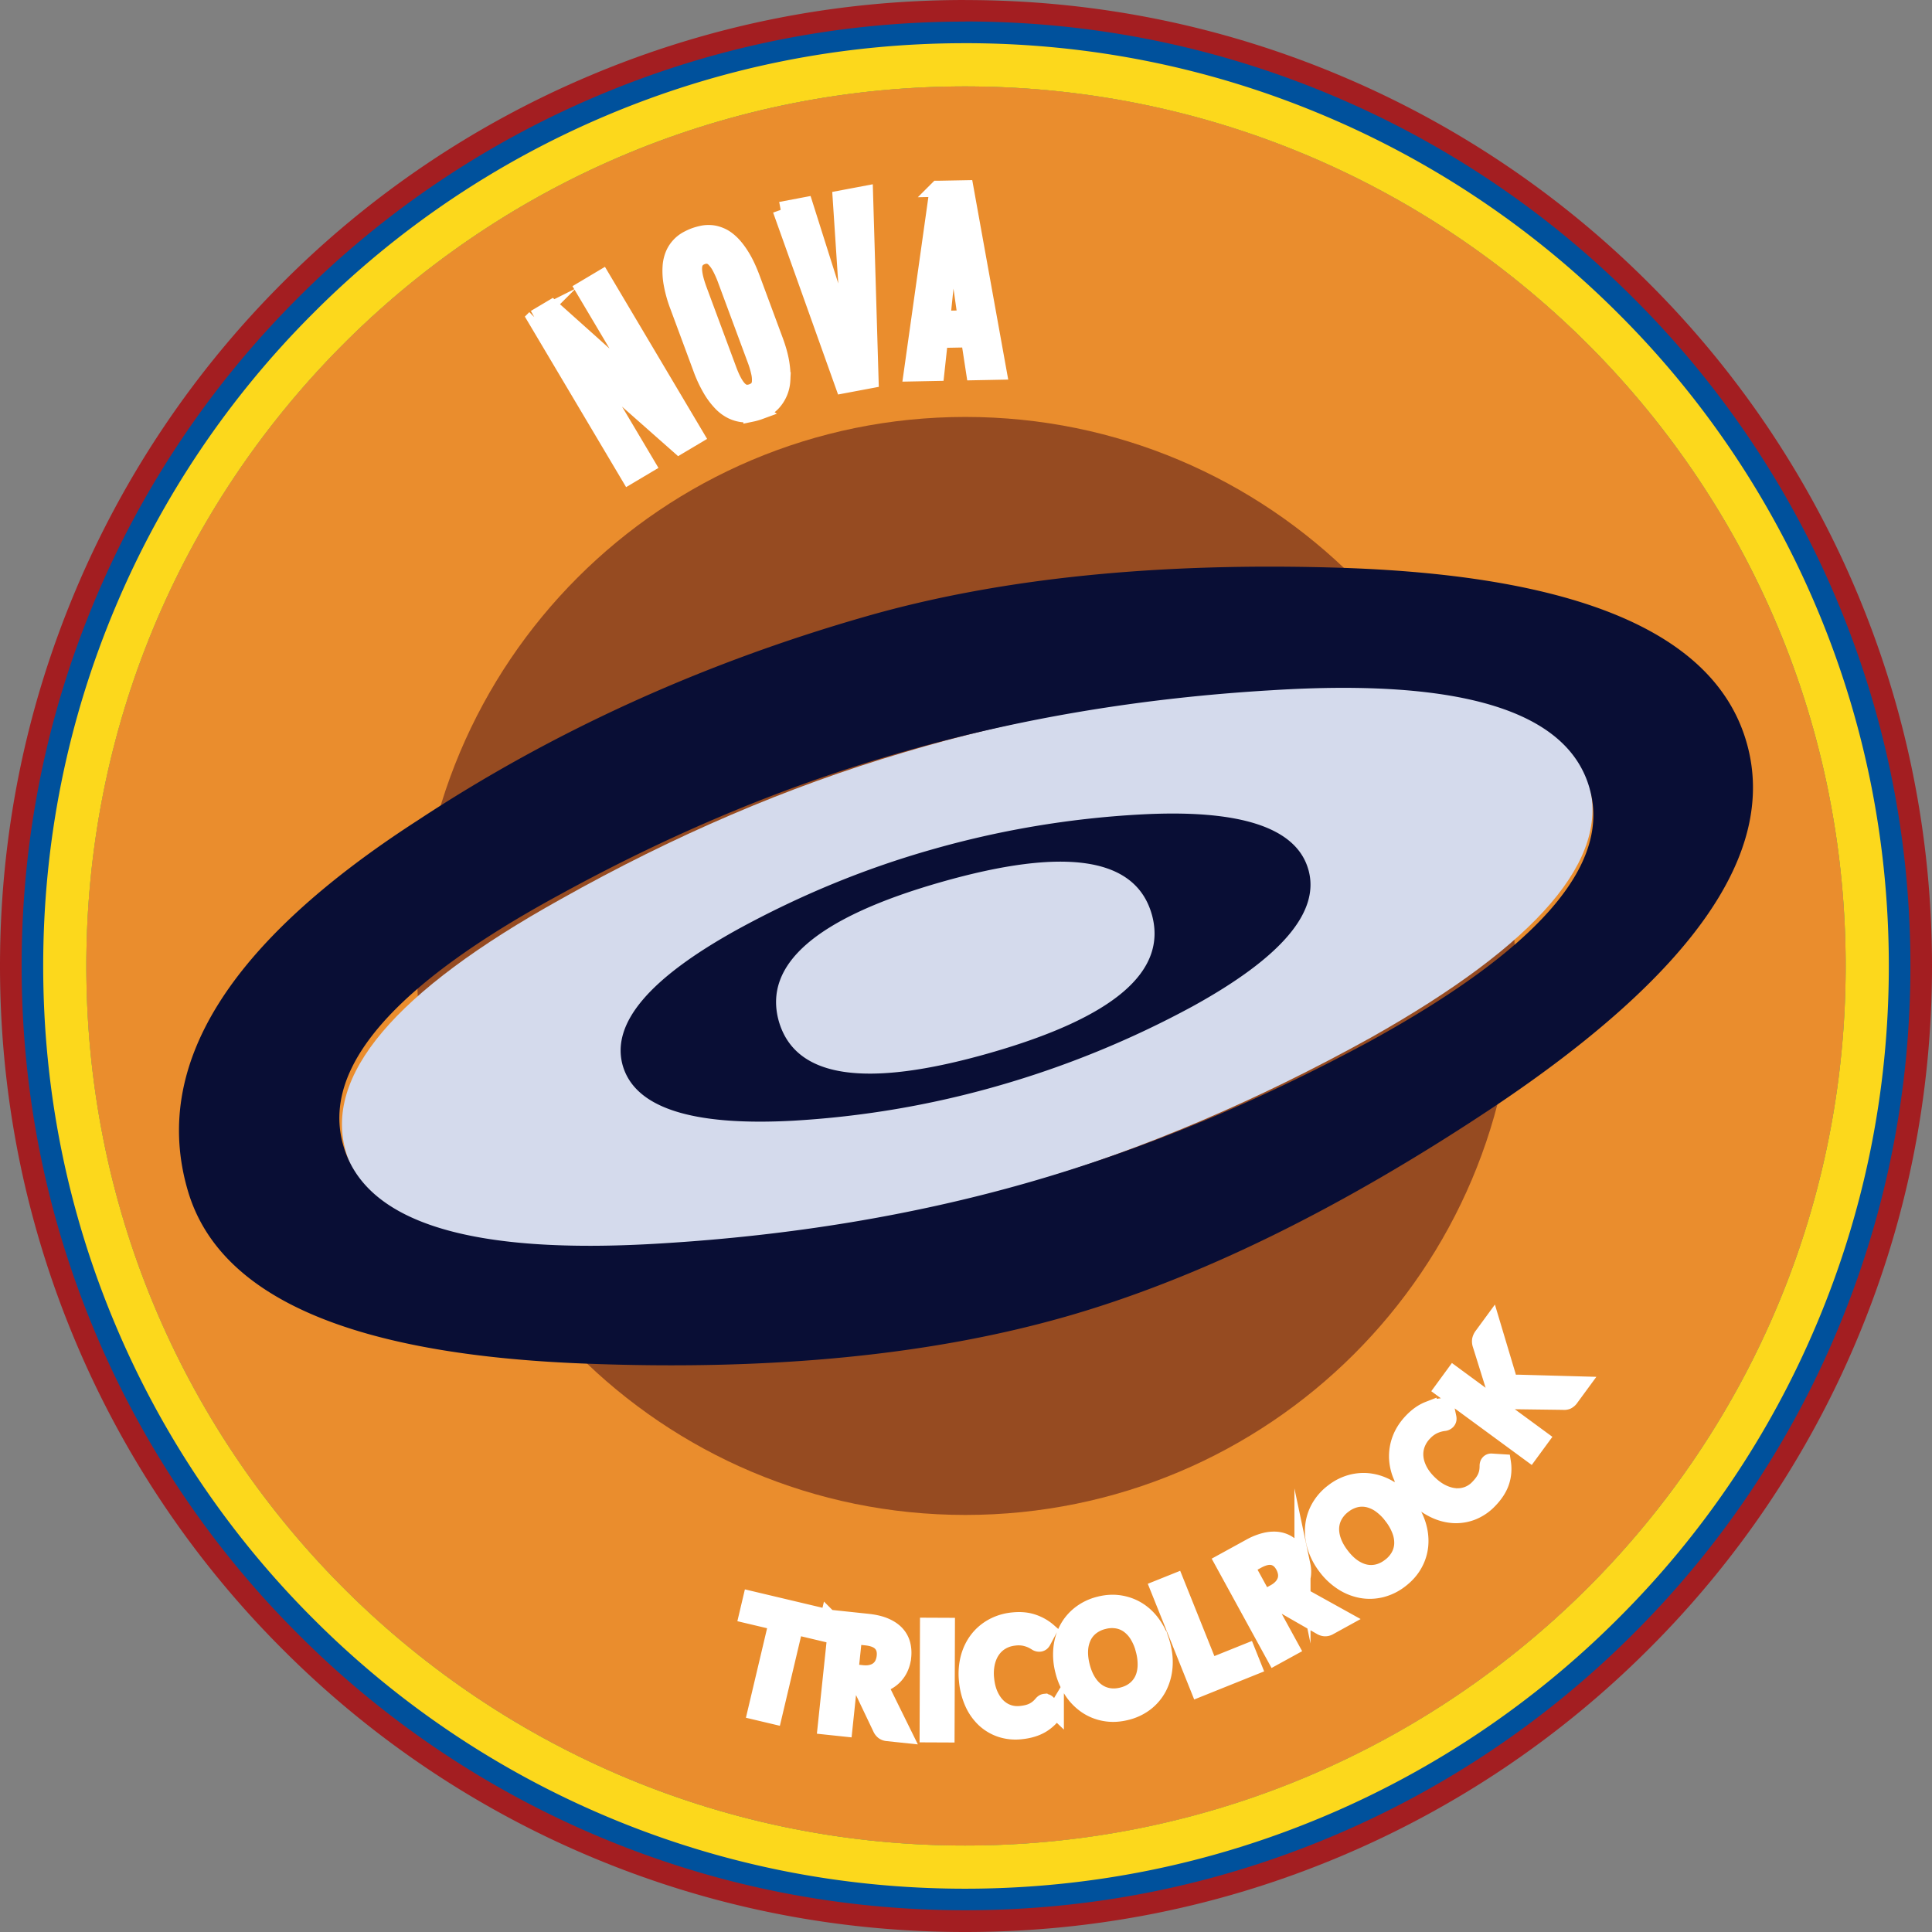 <svg width="120" height="120" fill="none" xmlns="http://www.w3.org/2000/svg"><rect width="100%" height="100%" fill="#808080" stroke="none"/><path d="M59.943 5.368c30.168 0 54.694 24.433 54.694 54.63 0 30.198-24.527 54.631-54.694 54.631s-54.58-24.433-54.58-54.63c0-30.198 24.411-54.631 54.58-54.631Zm0-5.368C51.848 0 43.994 1.585 36.6 4.713a59.699 59.699 0 0 0-19.053 12.85A59.75 59.75 0 0 0 4.708 36.635C1.584 44.035 0 51.896 0 60s1.584 15.965 4.708 23.366a59.742 59.742 0 0 0 12.84 19.07A59.672 59.672 0 0 0 36.6 115.287C43.993 118.413 51.846 120 59.943 120c8.096 0 15.953-1.585 23.356-4.712a59.862 59.862 0 0 0 19.089-12.846 59.775 59.775 0 0 0 12.882-19.069c3.139-7.404 4.73-15.267 4.73-23.371 0-8.105-1.591-15.968-4.73-23.372a59.8 59.8 0 0 0-12.882-19.07A59.88 59.88 0 0 0 83.299 4.716C75.896 1.588 68.038.003 59.943.003V0Z" fill="#A31E21"/><path d="M59.943 5.367c30.168 0 54.694 24.434 54.694 54.631S90.11 114.63 59.943 114.63 5.363 90.196 5.363 60c0-30.198 24.411-54.632 54.58-54.632Zm0-4.026c-7.915 0-15.593 1.55-22.82 4.607A58.341 58.341 0 0 0 18.498 18.51 58.41 58.41 0 0 0 5.946 37.153c-3.054 7.235-4.603 14.92-4.603 22.842 0 7.922 1.55 15.609 4.603 22.842a58.4 58.4 0 0 0 12.552 18.643 58.346 58.346 0 0 0 18.625 12.562c7.228 3.058 14.905 4.607 22.82 4.607 7.914 0 15.598-1.549 22.835-4.607a58.517 58.517 0 0 0 18.663-12.559 58.45 58.45 0 0 0 12.594-18.643c3.068-7.237 4.624-14.925 4.624-22.848 0-7.923-1.556-15.61-4.624-22.848A58.465 58.465 0 0 0 101.441 18.5 58.555 58.555 0 0 0 82.778 5.94c-7.237-3.055-14.92-4.606-22.835-4.606v.006Z" fill="#00519C"/><path d="M59.942 114.628c-30.168 0-54.58-24.434-54.58-54.631 0-30.198 24.412-54.63 54.58-54.63 30.169 0 54.694 24.434 54.694 54.632 0 30.197-24.527 54.63-54.694 54.63v-.001Z" fill="#EA8D2D"/><path d="m33.23 19.742 1.05-.624 5.972 5.345.03-.017c-.1-.148-.215-.31-.344-.49a19.86 19.86 0 0 1-.426-.614 36.689 36.689 0 0 1-1.142-1.809l-2.128-3.584 1.159-.69 5.834 9.828-1.06.63-5.861-5.179-.04.024c.114.167.238.346.374.538.137.192.293.42.467.684.174.264.375.576.6.93.225.358.486.786.782 1.284l1.716 2.89-1.15.683-5.835-9.827.002-.002Zm13.941 5.819c-.15.055-.316.102-.5.14a1.828 1.828 0 0 1-.58.02 2.104 2.104 0 0 1-.632-.19 2.384 2.384 0 0 1-.657-.481 4.515 4.515 0 0 1-.654-.867 7.981 7.981 0 0 1-.622-1.343l-1.407-3.796a7.783 7.783 0 0 1-.402-1.425 4.385 4.385 0 0 1-.062-1.078 2.33 2.33 0 0 1 .19-.781 1.945 1.945 0 0 1 .82-.892c.162-.088.315-.16.46-.214.14-.052.296-.096.474-.136.177-.04.364-.052.562-.038.198.014.405.069.62.162.217.093.436.248.656.462.22.216.44.503.658.862.218.359.429.813.631 1.36l1.408 3.797c.198.531.328 1.002.394 1.414.066.41.087.772.062 1.083a2.234 2.234 0 0 1-.547 1.36 1.787 1.787 0 0 1-.438.367 2.889 2.889 0 0 1-.437.212l.003.002Zm-.454-1.224a.81.81 0 0 0 .331-.217.656.656 0 0 0 .151-.377 1.957 1.957 0 0 0-.044-.587 5.895 5.895 0 0 0-.256-.85l-1.808-4.876a6.393 6.393 0 0 0-.37-.84 2.099 2.099 0 0 0-.359-.498.7.7 0 0 0-.366-.203.757.757 0 0 0-.394.047.793.793 0 0 0-.338.225.707.707 0 0 0-.15.395c-.018.165 0 .37.05.613.05.244.14.536.267.88l1.81 4.875c.123.335.243.605.36.811.115.208.232.365.351.472.12.108.24.17.366.185a.834.834 0 0 0 .4-.056l-.001.001Zm1.773-11.302 1.514-.287 2.752 8.696.063-.011-.599-9.103 1.508-.285.343 11.57-1.69.318-3.89-10.898h-.002Zm9.748-1.308 1.733-.033 2.055 11.394-1.522.03-.313-2.042-1.813.034-.223 2.053-1.529.03 1.614-11.466h-.002Zm1.752 8.048-.806-5.68h-.064l-.596 5.708 1.464-.028h.002Z" fill="#fff" stroke="#fff" stroke-miterlimit="10"/><path d="M59.964 94.096c-18.83 0-34.066-15.25-34.066-34.1 0-18.848 15.236-34.099 34.066-34.099 18.829 0 34.138 15.25 34.138 34.1 0 18.849-15.31 34.099-34.139 34.099Z" fill="#964B21"/><path d="M98.67 48.602c-1.378-4.82-8.008-6.793-19.859-5.91-8.037.567-15.639 1.929-22.754 4.066-7.143 2.112-14.207 5.143-21.223 9.089-10.332 5.743-14.78 10.998-13.326 15.776 1.436 4.774 8.013 6.713 19.792 5.85 8.086-.58 15.637-1.922 22.628-3.996 7.113-2.114 14.176-5.12 21.236-9.04 10.364-5.836 14.891-11.11 13.505-15.834v-.002Z" fill="#D4DAEC"/><path d="M98.742 49.005c-1.325-4.834-7.93-6.88-19.79-6.131-8.043.474-15.66 1.752-22.798 3.81-7.167 2.032-14.265 4.983-21.325 8.851-10.395 5.628-14.902 10.833-13.502 15.625 1.383 4.792 7.938 6.804 19.725 6.072 8.092-.489 15.658-1.745 22.672-3.743 7.137-2.033 14.233-4.962 21.337-8.8 10.427-5.72 15.015-10.943 13.68-15.682v-.002ZM81.27 54.03c.729 2.606-1.67 5.433-7.197 8.477a59.824 59.824 0 0 1-12.063 4.931 58.312 58.312 0 0 1-12.803 2.174c-6.272.332-9.776-.82-10.529-3.435-.73-2.606 1.639-5.413 7.14-8.452 3.893-2.129 7.885-3.775 12.065-4.961a58.728 58.728 0 0 1 12.85-2.17c6.281-.356 9.803.798 10.535 3.434l.002.002Zm-9.73 2.764c-1.01-3.55-5.376-4.208-13.098-2.003-7.72 2.205-11.062 5.099-10.068 8.642 1.02 3.527 5.355 4.182 13.077 1.978 7.723-2.205 11.084-5.065 10.09-8.616Zm-5.444 25.013c-8.282 2.353-18.042 3.312-29.331 2.904-14.788-.501-23.16-4.08-25.105-10.779-2.256-7.734 2.52-15.387 14.298-22.986 8.39-5.528 17.669-9.746 27.8-12.651 8.332-2.395 18.246-3.397 29.69-3.023 14.838.507 23.2 4.163 25.065 10.95 1.868 6.759-3.384 14.272-15.74 22.536-9.499 6.325-18.397 10.696-26.677 13.05v-.001Z" fill="#090E35"/><path d="M59.943 5.368c30.168 0 54.694 24.433 54.694 54.63 0 30.198-24.528 54.631-54.694 54.631-30.167 0-54.58-24.433-54.58-54.63 0-30.198 24.411-54.631 54.58-54.631Zm0-2.685c-7.736 0-15.237 1.515-22.298 4.501a56.998 56.998 0 0 0-18.2 12.277A57.032 57.032 0 0 0 7.181 37.677c-2.985 7.068-4.498 14.578-4.498 22.32 0 7.742 1.513 15.252 4.498 22.32a57.08 57.08 0 0 0 12.264 18.216 57.023 57.023 0 0 0 18.2 12.277c7.061 2.986 14.564 4.501 22.298 4.501 7.733 0 15.243-1.515 22.315-4.501a57.22 57.22 0 0 0 18.239-12.274 57.103 57.103 0 0 0 12.305-18.216c2.997-7.07 4.516-14.582 4.516-22.323 0-7.74-1.519-15.252-4.516-22.323a57.11 57.11 0 0 0-12.305-18.216 57.252 57.252 0 0 0-18.24-12.275c-7.072-2.987-14.58-4.501-22.314-4.501v.001Z" fill="#FCD81C"/><path d="m51.458 100.463-.237 1.003-1.838-.436-1.315 5.56-1.136-.269 1.315-5.56-1.846-.437.237-1.003 4.821 1.143-.001-.001Zm1.265 4.279-.275 2.62-1.16-.123.705-6.706 1.904.202c.425.045.785.13 1.079.256.294.126.53.285.705.475.176.19.297.409.363.656.066.247.083.511.053.795a2.16 2.16 0 0 1-.16.631 1.848 1.848 0 0 1-.803.904 2.22 2.22 0 0 1-.615.236c.138.106.25.247.339.425l1.302 2.642-1.044-.11a.494.494 0 0 1-.25-.091.561.561 0 0 1-.16-.205l-1.088-2.285a.487.487 0 0 0-.144-.189.533.533 0 0 0-.256-.078l-.497-.052.002-.003Zm.094-.895.726.077c.218.024.413.014.581-.028.168-.041.311-.109.427-.202a.968.968 0 0 0 .274-.344c.066-.137.108-.291.127-.461.036-.34-.04-.612-.23-.816-.19-.205-.499-.329-.93-.374l-.742-.079-.234 2.227h.001Zm5.973 3.881-1.172-.005.023-6.744 1.172.005-.023 6.744Zm6.109-2.021a.209.209 0 0 1 .17.063l.511.488a2.57 2.57 0 0 1-.857.868c-.352.215-.787.35-1.306.402a2.961 2.961 0 0 1-1.275-.13 2.793 2.793 0 0 1-1.02-.615 3.2 3.2 0 0 1-.712-1.026 4.367 4.367 0 0 1-.347-1.357 3.995 3.995 0 0 1 .094-1.409c.114-.434.297-.818.549-1.15.251-.331.565-.6.942-.81a3.268 3.268 0 0 1 1.277-.383c.464-.047.877-.008 1.24.116s.682.305.955.544l-.331.62a.38.38 0 0 1-.079.107.24.24 0 0 1-.144.056.332.332 0 0 1-.213-.062 2.472 2.472 0 0 0-.28-.155 2.22 2.22 0 0 0-.423-.14 1.965 1.965 0 0 0-.629-.022c-.293.03-.557.112-.793.246a1.78 1.78 0 0 0-.587.535c-.158.221-.27.484-.341.786a3.035 3.035 0 0 0-.05 1.002c.037.377.12.707.25.992.128.283.287.517.477.701.19.184.405.318.647.402.24.083.495.111.759.084.158-.015.3-.039.427-.07a1.72 1.72 0 0 0 .346-.125 1.57 1.57 0 0 0 .29-.185c.09-.072.178-.161.264-.263a.416.416 0 0 1 .085-.077.213.213 0 0 1 .1-.036l.004.003Zm7.309-3.495c.122.48.16.942.116 1.387a3.321 3.321 0 0 1-.357 1.221 2.969 2.969 0 0 1-.793.947 3.186 3.186 0 0 1-1.194.572c-.46.118-.902.142-1.324.071a2.96 2.96 0 0 1-1.153-.448 3.271 3.271 0 0 1-.899-.9 3.977 3.977 0 0 1-.562-1.274 3.984 3.984 0 0 1-.117-1.387 3.23 3.23 0 0 1 .36-1.22c.195-.368.46-.683.798-.947a3.21 3.21 0 0 1 1.196-.573c.46-.118.9-.14 1.322-.067.421.072.805.222 1.15.45.346.228.644.526.896.898.253.369.44.794.562 1.273l-.001-.003Zm-1.161.298a3.312 3.312 0 0 0-.379-.931 2.113 2.113 0 0 0-.565-.628 1.68 1.68 0 0 0-.72-.302 1.997 1.997 0 0 0-.842.046 2.013 2.013 0 0 0-.763.363 1.71 1.71 0 0 0-.492.612 2.163 2.163 0 0 0-.201.824c-.017.308.02.64.111.998.091.359.219.669.38.932.162.261.352.47.57.624.216.154.458.255.723.299.266.045.547.03.844-.047.297-.076.551-.197.76-.364.21-.166.373-.368.489-.608.115-.239.18-.513.196-.82a3.362 3.362 0 0 0-.113-.998h.002Zm4.104 1.002 2.333-.938.385.961-3.417 1.373-2.51-6.258 1.084-.435 2.124 5.297h.001Zm3.786-3.462 1.264 2.31-1.024.562-3.238-5.913 1.68-.922a3.76 3.76 0 0 1 1.034-.406c.312-.064.596-.067.85-.012.252.056.477.166.67.33.195.165.36.373.498.623.109.198.185.402.228.608a1.879 1.879 0 0 1-.144 1.201 2.178 2.178 0 0 1-.373.545c.173.008.347.06.522.156l2.573 1.428-.92.506a.494.494 0 0 1-.258.068.568.568 0 0 1-.249-.077l-2.194-1.258a.462.462 0 0 0-.226-.073.537.537 0 0 0-.255.082l-.438.241v.001Zm-.432-.79.64-.35c.192-.105.346-.223.461-.354a1.13 1.13 0 0 0 .237-.409.997.997 0 0 0 .03-.439 1.397 1.397 0 0 0-.157-.451c-.165-.3-.382-.48-.655-.54-.272-.06-.597.015-.976.222l-.655.36 1.075 1.963v-.001Zm8.917-5.79c.298.394.513.806.647 1.234.132.427.18.849.146 1.263a2.913 2.913 0 0 1-.363 1.18c-.207.375-.5.705-.877.993a3.208 3.208 0 0 1-1.192.582c-.416.1-.83.112-1.238.036a3.243 3.243 0 0 1-1.178-.478 3.947 3.947 0 0 1-1.013-.955 4.015 4.015 0 0 1-.647-1.233 3.26 3.26 0 0 1-.145-1.264 2.96 2.96 0 0 1 .366-1.184 3.19 3.19 0 0 1 .878-.994 3.17 3.17 0 0 1 1.191-.58c.416-.097.828-.11 1.233-.032.407.075.798.234 1.175.476.377.243.715.56 1.013.955l.004.002Zm-.956.726a3.33 3.33 0 0 0-.71-.71 2.167 2.167 0 0 0-.765-.358c-.26-.06-.52-.06-.78.001a2.02 2.02 0 0 0-.758.371 2.018 2.018 0 0 0-.56.633c-.13.236-.201.487-.216.755-.012.267.033.547.137.836.104.29.267.582.492.876.223.294.46.532.711.71.252.177.508.295.767.353.26.059.522.055.782-.006.263-.063.516-.187.76-.373a2.01 2.01 0 0 0 .558-.63 1.7 1.7 0 0 0 .213-.75 2.129 2.129 0 0 0-.139-.832 3.346 3.346 0 0 0-.493-.876h.001Zm6.004-3.351a.214.214 0 0 1 .17-.063l.706.044c.065.42.033.826-.097 1.218-.13.393-.377.775-.74 1.15a2.977 2.977 0 0 1-1.06.723 2.809 2.809 0 0 1-1.176.187 3.18 3.18 0 0 1-1.203-.326c-.4-.193-.78-.465-1.139-.814a3.991 3.991 0 0 1-.834-1.14 3.218 3.218 0 0 1-.32-1.232 3.01 3.01 0 0 1 .2-1.227c.154-.4.398-.773.731-1.116.325-.335.666-.571 1.024-.71a2.87 2.87 0 0 1 1.081-.2l.145.688a.37.37 0 0 1 .008.132.238.238 0 0 1-.074.137.328.328 0 0 1-.203.088 2.081 2.081 0 0 0-.727.228 1.967 1.967 0 0 0-.495.388 1.996 1.996 0 0 0-.45.7 1.795 1.795 0 0 0-.105.788c.022.27.105.544.245.821.142.277.343.543.605.799.272.264.548.464.83.598.28.133.553.21.817.228a1.73 1.73 0 0 0 1.388-.534c.112-.114.204-.224.282-.33.076-.105.138-.21.185-.317.047-.106.082-.216.104-.33.022-.114.032-.238.032-.372a.38.38 0 0 1 .016-.113.21.21 0 0 1 .055-.093h-.001Zm.1-3.806.161-.22a.68.68 0 0 0 .123-.25.482.482 0 0 0-.016-.244l-.872-2.792a.64.64 0 0 1-.033-.306.696.696 0 0 1 .132-.279l.596-.813 1.007 3.364c.03.106.051.2.062.283a.844.844 0 0 1 0 .244.864.864 0 0 1 .281-.115c.101-.022.216-.03.343-.026l3.832.106-.612.834a.606.606 0 0 1-.234.214.518.518 0 0 1-.25.03l-3.055-.04a.56.56 0 0 0-.256.054.733.733 0 0 0-.226.217l-.218.297 2.389 1.754-.691.942-5.436-3.99.691-.944 2.28 1.674.001.006Z" fill="#fff" stroke="#fff" stroke-miterlimit="10"/></svg>